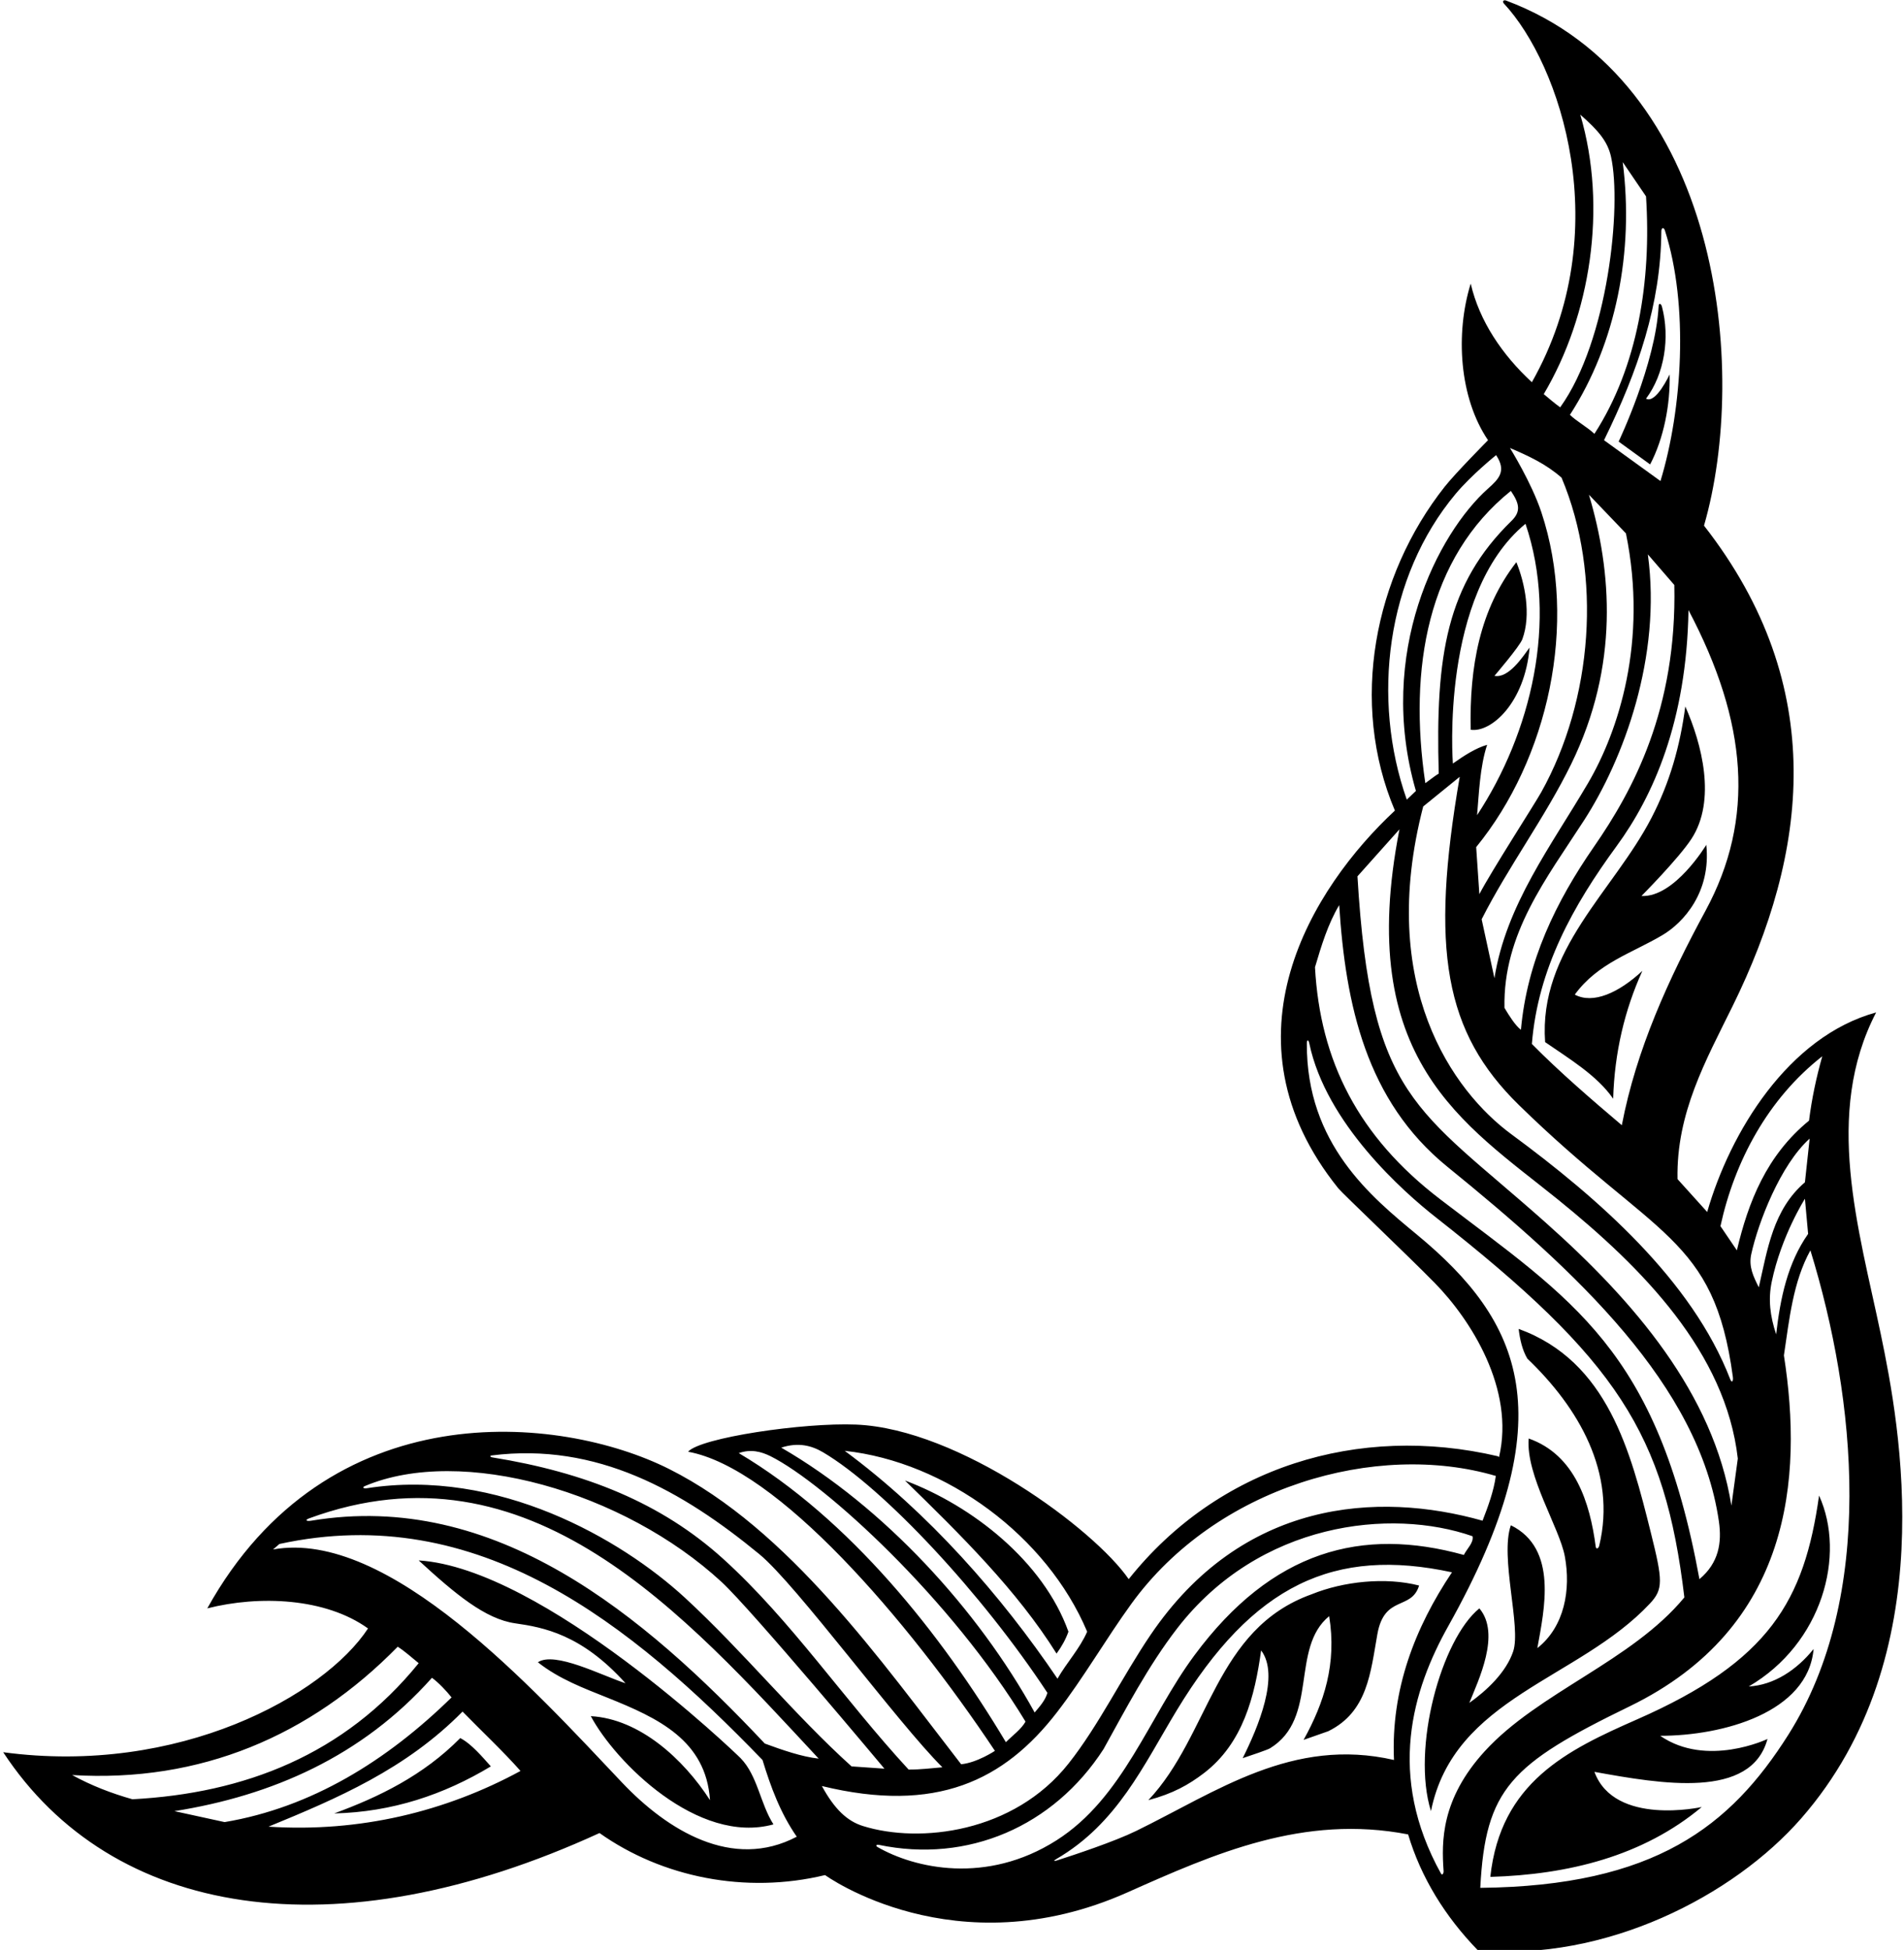 <?xml version="1.0" encoding="UTF-8"?>
<svg xmlns="http://www.w3.org/2000/svg" xmlns:xlink="http://www.w3.org/1999/xlink" width="417pt" height="427pt" viewBox="0 0 417 427" version="1.1">
<g id="surface1">
<path style=" stroke:none;fill-rule:nonzero;fill:rgb(0%,0%,0%);fill-opacity:1;" d="M 411.914 292.148 C 407.051 268.879 399.359 243.941 410.898 221.699 C 391.602 227 378.898 248 373.898 265.398 L 367.398 258.199 C 367.098 243.73 373.633 232.164 379.465 220.312 C 395.875 186.953 400.77 150.406 373.199 115.102 C 383.039 81.133 376.984 17.762 329.852 0.121 C 329.273 -0.094 328.953 0.332 329.383 0.789 C 341.699 13.996 354.184 50.648 335.5 83.699 C 329 77.699 324 70.301 322.102 62.102 C 318.699 73.102 319.602 87.102 325.898 96.398 C 325.898 96.398 318.777 103.582 316.418 106.566 C 300.938 126.152 295.484 153.863 305.5 177.5 C 287.383 194.367 266.656 227.344 293.105 260.219 C 293.988 261.316 308.34 274.938 314.227 280.941 C 322.078 288.949 331.836 304.164 328.301 319.102 L 328.102 318.898 C 297.398 311.699 266.699 321.301 247.199 345.801 C 239.73 334.922 210.098 312.891 187.504 311.957 C 175.957 311.477 153.336 314.836 150.699 317.898 C 170.191 321.445 198.598 354.445 217.898 383.398 C 217.898 383.398 214 386 210.5 386.332 C 193.09 363.883 172.762 334.816 146.504 321.66 C 122.633 309.707 71.781 304.645 45.398 352.199 C 56.801 349.301 71.301 349.902 80.602 356.598 C 70.996 371.215 39.195 388.875 0.699 383.699 C 24.449 419.859 73.254 428.02 131.301 401.398 C 145 411.102 163.301 414.801 180.699 410.602 C 180.699 410.602 209.109 431.234 246.887 414.41 C 265.973 405.91 285.488 397.25 308.398 401.699 C 311.199 411.102 316.5 419.699 323.699 427.102 C 351.656 429.57 379.637 415.191 394.504 398.168 C 425.602 362.559 416.109 312.23 411.914 292.148 Z M 399.102 231.301 C 397.801 235.898 396.801 240.602 396.199 245.398 C 386.898 253 382.898 263.199 380.398 273.801 L 376.801 268.5 C 379.898 254.301 387.199 240.602 399.102 231.301 Z M 395.301 258.898 C 388.301 264.898 387.102 273.602 385.199 281.898 C 384 279.5 382.949 277.371 383.547 274.641 C 385.066 267.688 389.949 255.055 396.336 249.336 Z M 396 270.199 C 391.5 276.602 389.898 284.301 389 292.199 C 387.664 288.164 387.23 284.555 388.027 280.707 C 390.109 270.652 395.301 262.5 395.301 262.5 Z M 379.516 301.496 C 379.652 302.527 379.277 302.91 378.938 302.023 C 370.57 280.359 350.078 262.418 330.98 248.355 C 318.227 238.965 301.539 215.797 311.699 176.602 L 319.699 170.102 C 313.16 207.949 316.371 226.051 332.676 241.992 C 362.598 271.242 375.367 270.586 379.516 301.496 Z M 318.199 167.199 C 318.199 167.199 315.336 130.164 334.102 114.699 C 341.301 135.898 335.301 160.602 323.5 178.5 C 323.898 174 324.102 167.898 325.699 163.102 C 323.199 163.801 320.602 165.5 318.199 167.199 Z M 331.039 114.062 C 316.832 127.926 314.355 143.484 315.102 169.398 C 314.102 170 313.301 170.699 312.164 171.5 C 308.426 146.383 312.664 122.129 330.898 107.5 C 332.836 110.336 333.102 112.051 331.039 114.062 Z M 348 108.336 L 356.102 116.801 C 360.945 140.492 354.43 160.188 347.805 171.48 C 339.734 185.227 329.828 198.176 327.301 214.199 L 324.5 201.301 C 330.375 189.715 338.398 178.992 344.113 167.309 C 354.68 145.703 352.977 125.051 348 108.336 Z M 360.898 121.398 L 366.699 128.102 C 367.285 155.289 357.668 173.035 349.133 185.363 C 340.719 197.516 334.449 210.477 333.102 225.5 C 331.898 224.602 330.5 222.398 329.5 220.699 C 329.152 204.445 338.73 192.324 346.934 179.625 C 355.531 166.312 363.969 143.809 360.898 121.398 Z M 373.527 199.438 C 365.449 214.34 358.371 229.805 355.199 246.398 C 348.699 240.898 341.398 234.602 335.5 228.602 C 336.816 212.137 344.504 198.328 354.07 185.262 C 362.004 174.422 369.391 158.074 369.801 133.602 C 382.758 158.133 384.445 179.289 373.527 199.438 Z M 364.633 50.461 C 369.902 66.852 368.441 89.676 363.664 105.336 L 351.301 96.398 C 358.789 81.094 363.727 66.625 363.852 50.668 C 363.859 49.84 364.379 49.68 364.633 50.461 Z M 360.5 43 C 361.699 61.5 358.699 80.301 349.199 95 C 347.602 93.5 345.164 92.164 343.836 90.836 C 353.934 75.234 357.898 55.102 355.398 35.5 Z M 346.102 25.102 C 350.164 28.664 352.102 31.023 352.836 34.336 C 355.223 45.148 352.172 74.637 341.699 89.199 C 340.5 88.336 339.336 87.336 338.102 86.301 C 348.301 69.102 352.102 45.5 346.102 25.102 Z M 342 104.602 C 351 125.949 348.789 153.293 337.57 173.445 C 336.07 176.137 326.602 190.801 324 195.801 L 323.301 185.5 C 339.039 166.234 345.695 136.574 337.57 112.145 C 335.426 105.684 330.699 98.102 330.699 98.102 C 334.699 99.801 338.602 101.602 342 104.602 Z M 318.805 108.145 C 322.301 103.969 327.664 99.664 327.664 99.664 C 330 103.164 328.27 104.879 325.867 107.02 C 314.996 116.707 301.336 142.895 310.102 173.199 L 308.102 175.102 C 300.344 153.078 303.559 126.363 318.805 108.145 Z M 306.5 181.602 C 296.598 232.152 320.629 246.039 341.18 262.648 C 359.754 277.66 377.961 296.168 380.602 319.398 L 379.199 329.699 C 375.277 305.203 357.934 284.977 338.48 267.688 C 310.098 242.457 300.211 240.691 297.301 191.898 Z M 293.301 198.199 C 294.699 220 299.195 241.047 317 255.5 C 345.336 278.5 372.145 303.281 376.461 333.172 C 377.125 337.797 376.461 342.219 372.199 345.801 C 362.961 295.355 344.359 284.738 315.414 262.609 C 297.473 248.895 289.113 232.312 288 211.801 C 289.398 207.102 290.801 202.398 293.301 198.199 Z M 238.102 357.301 C 236.5 361 233.602 364.098 231.602 367.598 C 219.301 349.402 203.301 331.199 185 317.699 C 207.199 320.102 229.301 336.402 238.102 357.301 Z M 180.305 318.047 C 193.629 325.941 215.145 349.051 229.398 370.699 C 228.898 372.398 227.699 373.699 226.602 375 C 214.199 352.5 193.602 330 171.102 317 C 174.816 315.789 177.727 316.52 180.305 318.047 Z M 161.801 318.199 C 164.398 317.289 166.664 317.832 168.801 318.902 C 180.75 324.898 208.359 350.203 224.602 377 C 223.664 378.668 221.801 380 220.301 381.5 C 206.199 357.902 186.102 332.598 161.801 318.199 Z M 107.691 318.711 C 130.715 315.805 149.473 326.484 166.324 340.344 C 174.406 346.988 196.613 377.289 206.398 387 C 203.898 387.199 201.836 387.5 199 387.5 C 184.836 372.168 173.262 354.84 158.43 341.395 C 144.828 329.059 128.113 322.414 107.84 319.141 C 107.328 319.059 107.23 318.766 107.691 318.711 Z M 15.801 388.699 C 43.898 390.398 68 380.102 87.102 360.598 C 88.699 361.598 90.199 363 91.699 364.199 C 75.398 384.301 53.5 392.699 29 394 C 24.398 392.699 20 391 15.801 388.699 Z M 38.199 396.602 C 59.602 393.199 79.301 384.602 94.602 367.402 C 96 368.402 97.801 370.301 98.898 371.699 C 84.699 385.602 68.199 395.801 49.199 399 Z M 58.801 400 C 73.898 393.801 88.898 387.398 101.301 374.801 C 105.398 379 110.199 383.5 114 387.801 C 97.602 396.699 78.801 401.301 58.801 400 Z M 136.199 390.301 C 116.863 369.867 85.086 334.746 59.801 339.301 L 61.199 338.098 C 104.801 328.598 138.199 355.598 167 385.398 C 168.801 391.301 170.898 397 174.5 402.199 C 160.445 409.605 146.195 400.863 136.199 390.301 Z M 167.5 381.801 C 140.926 353.57 108.438 326.316 68.168 333 C 67.07 333.184 66.723 332.848 67.699 332.492 C 115.953 314.773 149.949 353.559 179.301 385.102 C 175.602 384.699 171.301 383.199 167.5 381.801 Z M 149.984 349.848 C 135.977 336.961 109.008 321.43 80.344 325.891 C 79.562 326.012 79.277 325.688 79.934 325.41 C 101.059 316.508 136.559 326.574 158.059 346.438 C 164.637 352.516 193.699 387.301 193.699 387.301 L 186.5 386.801 C 173.953 375.5 162.746 361.594 149.984 349.848 Z M 180 391.102 C 205.062 397.207 219.949 389.891 231.48 374.969 C 237.367 367.344 242.164 358.957 247.758 351.234 C 266.387 325.512 301.5 315.5 327.602 323.199 C 327.164 326.5 325.898 329.902 324.699 333 C 301.664 326.5 271.988 328.469 251.969 358.031 C 245.77 367.18 240.684 377.762 234.023 386.184 C 222.047 401.332 201.43 403.754 188.98 399.855 C 185.531 398.777 182.766 396.168 180 391.102 Z M 192.188 404.461 C 191.695 404.176 191.938 403.867 192.504 403.988 C 211.906 408.039 230.723 400.004 241.699 383 C 246.449 374.441 251.445 364.824 257.824 356.57 C 275.832 333.27 304.664 330.168 322.5 336.402 C 322.801 337.801 321.301 339.098 320.602 340.5 C 298.336 334.332 278.66 339.441 261.59 362.484 C 251.629 375.93 246.023 393.684 231.387 402.992 C 216.035 412.758 200.262 409.113 192.188 404.461 Z M 305.301 385.398 C 283.105 380.297 266.488 392.316 248.809 400.949 C 244.066 403.266 235.309 406.168 231.613 407.355 C 230.547 407.699 230.859 407.379 231.324 407.105 C 244.719 399.324 250.438 386.551 257.719 374.531 C 274.441 346.914 292.27 338.75 318 344.301 C 309.898 356.402 304.602 370 305.301 385.398 Z M 316.164 409.68 C 316.211 410.316 315.828 410.703 315.605 410.297 C 303.652 388.746 309.359 370.047 317.188 356.086 C 342.988 310.07 333.258 289.301 310.301 270.336 C 300.363 262.121 286.105 250.523 286.215 228.5 C 286.219 227.617 286.566 227.594 286.754 228.48 C 290.422 246.027 307.395 261.02 314.453 266.559 C 354.301 297.848 364.613 313.961 368.898 349.801 C 357.363 363.766 336.945 370.586 325.164 383.496 C 315.574 394 315.711 403.316 316.164 409.68 Z M 391.664 379.879 C 379.008 399.891 362.461 413.004 324.199 413.398 C 325.336 391.664 330.836 386.332 356.902 373.656 C 392.316 356.434 394.895 323.75 390.699 296.801 C 391.898 288.801 392.699 280.699 396.5 273.801 C 406.504 306.297 410.902 349.453 391.664 379.879 Z M 354.5 96.699 C 354.5 96.699 362.609 79.699 363.262 66.996 C 363.297 66.316 363.801 66.43 363.992 67.168 C 365.77 73.895 364.555 81.895 360.5 87.301 C 362.664 88.5 365.664 82 365.664 82 C 365.836 88.5 364.398 96 361.398 101.699 Z M 322.102 159.801 C 321.801 146 324.102 133.398 332.102 123.102 C 333.953 127.656 335.391 134.602 333.414 139.969 C 332.828 141.551 327.301 148 327.301 148 C 330.398 148.602 333.5 143.836 335 141.801 C 333.941 153.996 326.527 160.48 322.102 159.801 Z M 361.695 179.094 C 365.738 171.289 367.953 163.375 369.102 154.699 C 372.707 162.84 375.973 175.262 370.426 183.727 C 367.57 188.078 359.5 196.199 359.5 196.199 C 366.738 196.582 373.699 185 373.699 185 C 374.793 195.379 368.66 202.059 364.121 204.754 C 357.445 208.719 349.934 210.879 344.898 217.801 C 348.902 219.934 354.508 217.422 359.699 212.602 C 355.801 221.199 353.602 230.5 353.301 240.602 C 349.801 235.5 343.602 231.801 338.398 228.199 C 336.961 207.98 353.344 195.203 361.695 179.094 Z M 313.398 396.602 C 309.105 382.859 315.637 358.996 324 352.199 C 328.742 357.801 323.77 367.977 321.801 372.898 C 325.613 370.203 329.863 366.203 331.402 361.633 C 333.203 356.281 328.453 340.957 330.898 334 C 341.285 339.109 338.191 352.547 336.699 360.902 C 342.684 356.18 344.051 348.051 342.719 340.824 C 341.559 334.547 334.141 323.094 334.801 315 C 344.961 318.574 348.219 329.051 349.484 338.691 C 349.562 339.297 350.09 339.148 350.25 338.48 C 354.102 322.496 345.73 308.25 334.5 297.5 C 333.398 295.602 332.898 293.398 332.602 291 C 352.109 298.07 357.121 317.871 361.543 335.574 C 364.184 346.141 364.305 347.996 361.332 351.164 C 345.699 367.836 318.426 371.656 313.398 396.602 Z M 198.199 324.199 C 212.898 329.699 228.5 341.902 234 357.301 C 233.398 359 232.5 360.598 231.398 362.098 C 222.699 348.199 210.398 336.098 198.199 324.199 Z M 398.398 327.5 C 404.336 340.5 399.094 359.914 383 369.301 C 388.5 369 393.5 365.699 397.199 361.098 C 395.98 375.023 377.332 380.102 363.602 380.102 C 373.812 387.145 387.102 380.801 387.102 380.801 C 383.512 394.074 363.879 390.648 349.199 388 C 353.598 399.957 372.699 395.699 372.699 395.699 C 359.801 406.5 343.398 410.5 326.398 411 C 328.641 390.27 343.23 383.238 358.527 376.516 C 387.547 363.77 395.164 350.508 398.398 327.5 Z M 162.184 384.984 C 165.934 388.816 166.492 394.973 169.398 399.5 C 152.867 404.062 134.723 385.805 129.398 375.801 C 140.102 376.398 149.699 385.199 155.5 394.199 C 154.625 381.078 144.117 376.211 133.117 371.793 C 127.824 369.668 122.461 367.684 117.801 364 C 121.508 361.527 131.805 366.914 137 368.598 C 127.359 357.871 118.98 356.352 112.812 355.469 C 106.297 354.535 99.73 349.086 91.699 341.699 C 119 343.402 161.293 384.074 162.184 384.984 Z M 310.801 347.199 C 309.098 352.727 303.215 349.168 301.664 357.832 C 300.172 366.203 299.535 374.875 290.898 379.102 L 285.5 381 C 290 372.898 292.801 364.301 291.102 353.902 C 282.535 360.941 288.875 376.258 278.164 382.832 C 277.625 383.168 274.164 384.332 272.164 385 C 275.566 378.203 280.336 366.832 276.199 361.402 C 274.816 371.441 272.246 381.738 263.645 388.301 C 260.328 390.828 256.91 392.758 251.5 394.199 C 265 379.898 266 356.699 287.301 349.098 C 294.199 346.301 303.398 345.301 310.801 347.199 Z M 107.5 386.801 C 97.199 393 85.898 396.801 73.199 397.102 C 83 393.5 92.699 388.801 100.801 380.602 C 103.301 381.898 105.699 384.801 107.5 386.801 "/>
</g>
</svg>
